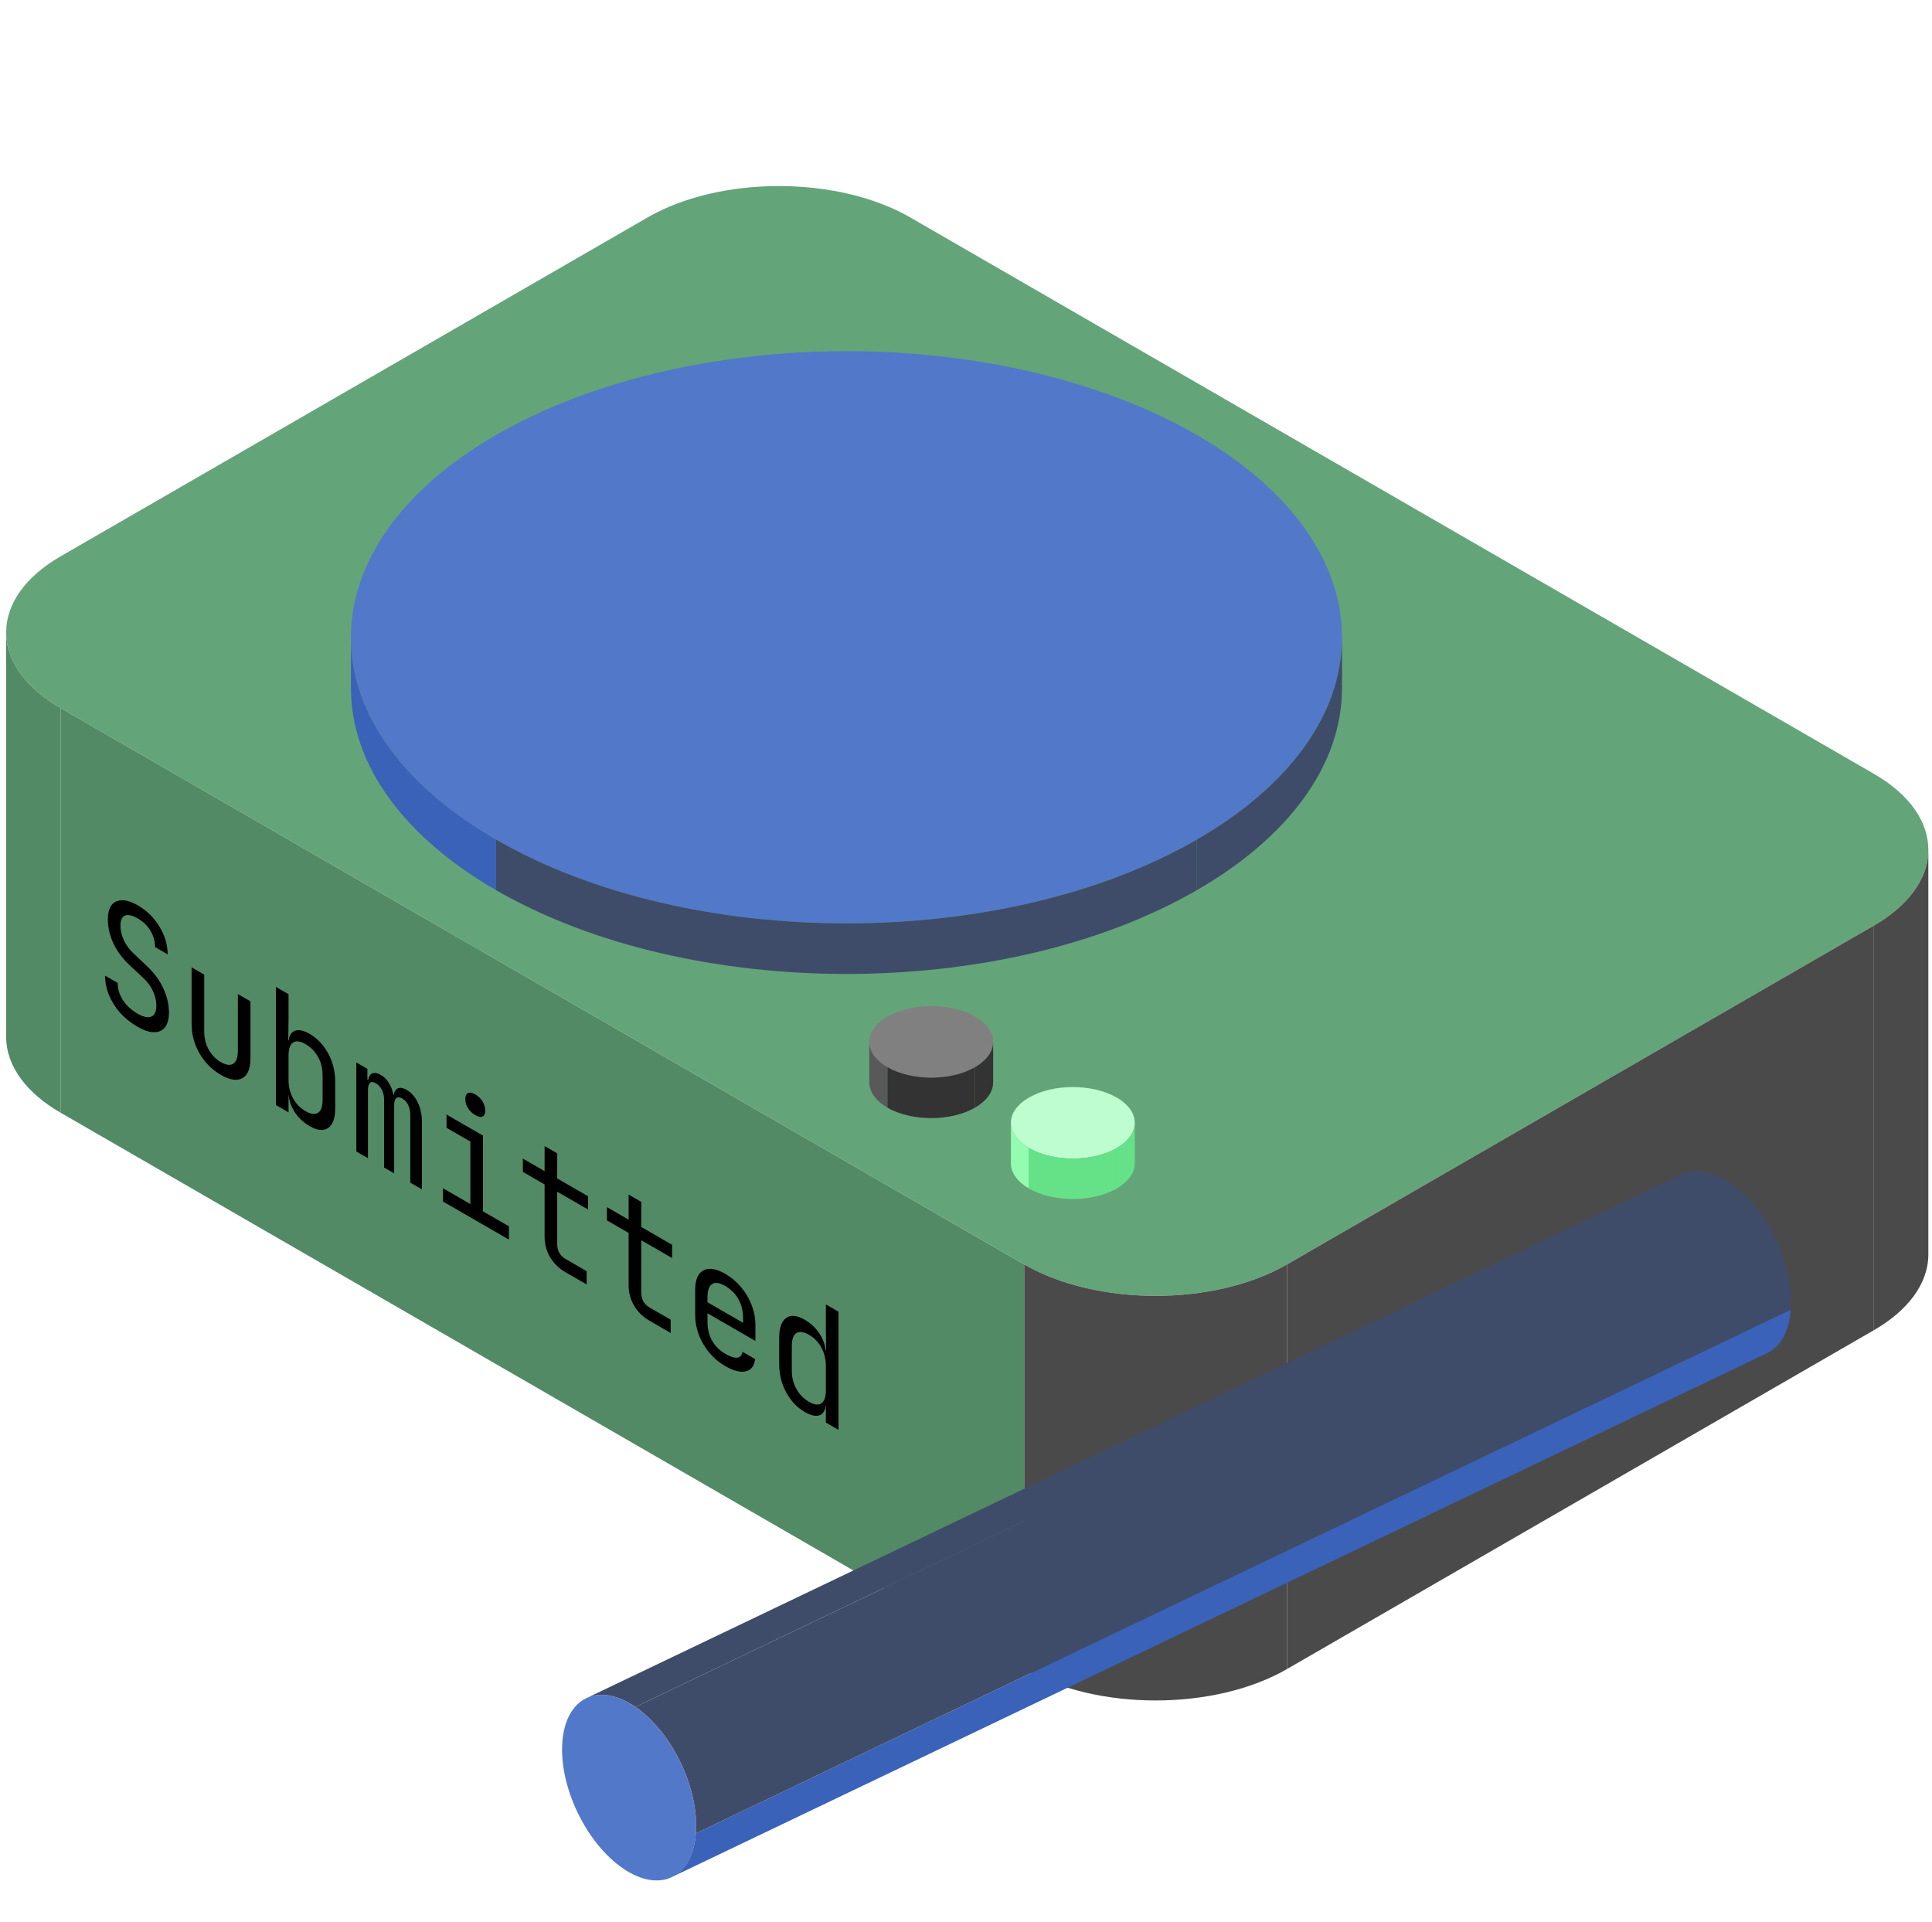 <svg width="191" height="190" viewBox="0 0 191 190" fill="none" xmlns="http://www.w3.org/2000/svg">
<path d="M64.014 21.5C71.188 17.358 82.82 17.358 89.995 21.5L185.258 76.5C192.432 80.642 192.432 87.358 185.258 91.5L127.234 125C120.059 129.142 108.427 129.142 101.253 125L5.99 70C-1.184 65.858 -1.184 59.142 5.99 55L64.014 21.5Z" fill="#64A479"/>
<rect width="110" height="40" transform="matrix(0.866 0.5 0 1 5.99 70)" fill="#528A65"/>
<rect width="67" height="40" transform="matrix(0.866 -0.5 0 1 127.234 125)" fill="#4A4A4A"/>
<path d="M0.609 62.5C0.609 65.429 2.666 68.081 5.99 70V110C2.666 108.081 0.609 105.429 0.609 102.5V62.5Z" fill="#528A65"/>
<path d="M101.253 125C108.427 129.142 120.059 129.142 127.234 125V165C120.059 169.142 108.427 169.142 101.253 165V125Z" fill="#4A4A4A"/>
<path d="M190.639 84C190.639 86.929 188.582 89.581 185.258 91.5V131.5C188.582 129.581 190.639 126.929 190.639 124V84Z" fill="#4A4A4A"/>
<circle cx="40" cy="40" r="40" transform="matrix(0.866 0.5 -0.866 0.5 83.684 23)" fill="#5278CA"/>
<path d="M34.694 63C34.694 70.811 40.177 77.882 49.043 83V88C40.177 82.882 34.694 75.811 34.694 68V63Z" fill="#3962B8"/>
<path d="M49.043 83C68.175 94.046 99.193 94.046 118.325 83V88C99.193 99.046 68.175 99.046 49.043 88V83Z" fill="#3E4C69"/>
<path d="M132.673 63C132.673 70.811 127.19 77.882 118.325 83V88C127.19 82.882 132.673 75.811 132.673 68V63Z" fill="#3E4C69"/>
<path d="M13.599 101.506C12.934 101.122 12.361 100.663 11.881 100.13C11.41 99.602 11.045 99.023 10.786 98.394C10.528 97.765 10.394 97.117 10.384 96.45L11.632 97.17C11.632 97.757 11.803 98.319 12.144 98.858C12.495 99.402 12.98 99.853 13.599 100.21C14.181 100.546 14.634 100.642 14.957 100.498C15.29 100.359 15.456 99.997 15.456 99.41C15.456 98.941 15.345 98.466 15.123 97.986C14.911 97.511 14.601 97.087 14.195 96.714L12.823 95.426C12.13 94.781 11.595 94.061 11.216 93.266C10.846 92.477 10.662 91.693 10.662 90.914C10.662 90.285 10.782 89.81 11.022 89.49C11.271 89.165 11.618 89.002 12.061 89.002C12.505 88.991 13.027 89.159 13.627 89.506C14.514 90.018 15.225 90.717 15.761 91.602C16.297 92.477 16.569 93.391 16.578 94.346L15.331 93.626C15.331 93.05 15.179 92.514 14.874 92.018C14.578 91.517 14.158 91.109 13.613 90.794C13.077 90.485 12.657 90.391 12.352 90.514C12.056 90.642 11.909 90.973 11.909 91.506C11.909 91.986 12.02 92.466 12.241 92.946C12.463 93.426 12.782 93.861 13.197 94.25L14.583 95.562C15.257 96.197 15.779 96.914 16.149 97.714C16.518 98.514 16.703 99.309 16.703 100.098C16.703 100.738 16.574 101.223 16.315 101.554C16.056 101.885 15.691 102.047 15.22 102.042C14.758 102.042 14.218 101.863 13.599 101.506ZM21.838 106.263C20.961 105.756 20.259 105.052 19.732 104.151C19.206 103.239 18.942 102.266 18.942 101.231V95.631L20.189 96.351V101.951C20.189 102.612 20.337 103.215 20.633 103.759C20.928 104.292 21.33 104.706 21.838 104.999C22.356 105.298 22.762 105.351 23.058 105.159C23.363 104.962 23.515 104.532 23.515 103.871V98.271L24.762 98.991V104.591C24.762 105.626 24.494 106.292 23.958 106.591C23.423 106.879 22.716 106.77 21.838 106.263ZM30.604 111.324C29.976 110.961 29.473 110.478 29.094 109.876C28.715 109.262 28.526 108.62 28.526 107.948L28.775 108.428L28.526 108.284V109.964L27.279 109.244V97.564L28.526 98.284V100.844L28.498 102.828L28.775 102.988L28.526 103.18C28.526 102.518 28.715 102.1 29.094 101.924C29.482 101.753 29.985 101.846 30.604 102.204C31.371 102.646 31.985 103.294 32.447 104.148C32.909 105.001 33.14 105.934 33.14 106.948V109.524C33.14 110.526 32.909 111.188 32.447 111.508C31.985 111.828 31.371 111.766 30.604 111.324ZM30.188 109.836C30.715 110.14 31.131 110.198 31.435 110.012C31.74 109.825 31.893 109.39 31.893 108.708V106.308C31.893 105.625 31.74 105.014 31.435 104.476C31.131 103.937 30.715 103.516 30.188 103.212C29.68 102.918 29.274 102.87 28.969 103.068C28.673 103.27 28.526 103.702 28.526 104.364V106.764C28.526 107.425 28.673 108.028 28.969 108.572C29.274 109.121 29.68 109.542 30.188 109.836ZM35.227 113.833V105.033L36.321 105.665V106.721L36.571 106.865L36.377 107.137C36.377 106.646 36.488 106.321 36.709 106.161C36.94 106.006 37.25 106.041 37.638 106.265C38.063 106.51 38.391 106.881 38.621 107.377C38.852 107.873 38.968 108.451 38.968 109.113L38.594 108.033L39.176 108.369L38.913 108.601C38.913 108.11 39.028 107.787 39.259 107.633C39.499 107.483 39.813 107.521 40.201 107.745C40.681 108.022 41.051 108.443 41.31 109.009C41.578 109.579 41.712 110.206 41.712 110.889V117.577L40.561 116.913V110.209C40.561 109.846 40.492 109.523 40.354 109.241C40.224 108.963 40.03 108.75 39.772 108.601C39.522 108.457 39.324 108.443 39.176 108.561C39.037 108.673 38.968 108.91 38.968 109.273V115.993L37.97 115.417V108.713C37.97 108.339 37.896 108.014 37.749 107.737C37.61 107.454 37.411 107.238 37.153 107.089C36.894 106.939 36.7 106.929 36.571 107.057C36.441 107.174 36.377 107.414 36.377 107.777V114.497L35.227 113.833ZM43.798 118.782V117.47L46.5 119.03V112.854L44.145 111.494V110.182L47.748 112.262V119.75L50.311 121.23V122.542L43.798 118.782ZM46.985 110.238C46.681 110.062 46.44 109.832 46.265 109.55C46.089 109.267 46.002 108.971 46.002 108.662C46.002 108.342 46.089 108.142 46.265 108.062C46.44 107.971 46.681 108.014 46.985 108.19C47.29 108.366 47.53 108.6 47.706 108.894C47.881 109.176 47.969 109.478 47.969 109.798C47.969 110.107 47.881 110.302 47.706 110.382C47.53 110.462 47.29 110.414 46.985 110.238ZM55.917 125.778C55.261 125.4 54.749 124.901 54.379 124.282C54.019 123.669 53.839 122.994 53.839 122.258V117.09L51.691 115.85V114.538L53.839 115.778V113.298L55.086 114.018V116.498L58.134 118.258V119.57L55.086 117.81V122.978C55.086 123.65 55.363 124.146 55.917 124.466L57.996 125.666V126.978L55.917 125.778ZM64.226 130.575C63.57 130.197 63.057 129.698 62.688 129.079C62.327 128.466 62.147 127.791 62.147 127.055V121.887L60 120.647V119.335L62.147 120.575V118.095L63.394 118.815V121.295L66.443 123.055V124.367L63.394 122.607V127.775C63.394 128.447 63.672 128.943 64.226 129.263L66.304 130.463V131.775L64.226 130.575ZM71.703 135.052C71.102 134.706 70.576 134.263 70.123 133.724C69.68 133.191 69.333 132.602 69.084 131.956C68.844 131.306 68.724 130.644 68.724 129.972V127.572C68.724 126.89 68.844 126.367 69.084 126.004C69.333 125.647 69.68 125.458 70.123 125.436C70.576 125.42 71.102 125.586 71.703 125.932C72.303 126.279 72.825 126.719 73.269 127.252C73.721 127.791 74.068 128.38 74.308 129.02C74.557 129.666 74.682 130.33 74.682 131.012V132.564L69.943 129.828V130.676C69.943 131.37 70.096 131.991 70.4 132.54C70.705 133.079 71.139 133.511 71.703 133.836C72.183 134.114 72.571 134.242 72.867 134.22C73.162 134.188 73.343 133.994 73.407 133.636L74.654 134.356C74.571 135.044 74.257 135.45 73.712 135.572C73.176 135.69 72.507 135.516 71.703 135.052ZM73.463 130.9V130.308C73.463 129.615 73.31 128.994 73.005 128.444C72.71 127.9 72.275 127.463 71.703 127.132C71.139 126.807 70.705 126.743 70.4 126.94C70.096 127.138 69.943 127.583 69.943 128.276V128.74L73.56 130.828L73.463 130.9ZM79.568 139.593C78.81 139.156 78.196 138.508 77.725 137.649C77.263 136.796 77.032 135.868 77.032 134.865V132.289C77.032 131.276 77.263 130.609 77.725 130.289C78.187 129.969 78.801 130.03 79.568 130.473C80.196 130.836 80.699 131.324 81.078 131.937C81.457 132.55 81.646 133.188 81.646 133.849L81.397 133.369L81.674 133.529L81.646 131.513V128.953L82.893 129.673V141.353L81.646 140.633V138.953L81.397 138.809L81.646 138.617C81.646 139.289 81.457 139.713 81.078 139.889C80.699 140.054 80.196 139.956 79.568 139.593ZM79.984 138.585C80.501 138.884 80.907 138.932 81.203 138.729C81.499 138.526 81.646 138.094 81.646 137.433V135.033C81.646 134.372 81.499 133.769 81.203 133.225C80.907 132.681 80.501 132.26 79.984 131.961C79.457 131.657 79.041 131.598 78.737 131.785C78.432 131.972 78.279 132.406 78.279 133.089V135.489C78.279 136.172 78.432 136.782 78.737 137.321C79.041 137.86 79.457 138.281 79.984 138.585Z" fill="black"/>
<circle cx="5" cy="5" r="5" transform="matrix(0.866 0.5 -0.866 0.5 106.062 106)" fill="#BDFDCF"/>
<path d="M99.939 111C99.939 111.976 100.624 112.86 101.732 113.5V117.5C100.624 116.86 99.939 115.976 99.939 115V111Z" fill="#93FCB1"/>
<path d="M101.732 113.5C104.123 114.881 108.001 114.881 110.392 113.5V117.5C108.001 118.881 104.123 118.881 101.732 117.5V113.5Z" fill="#65E188"/>
<path d="M112.186 111C112.186 111.976 111.5 112.86 110.392 113.5V117.5C111.5 116.86 112.186 115.976 112.186 115V111Z" fill="#65E188"/>
<circle cx="5" cy="5" r="5" transform="matrix(0.866 0.5 -0.866 0.5 92.062 98)" fill="#808080"/>
<path d="M85.939 103C85.939 103.976 86.624 104.86 87.732 105.5V109.5C86.624 108.86 85.939 107.976 85.939 107V103Z" fill="#595959"/>
<path d="M87.732 105.5C90.123 106.881 94.001 106.881 96.392 105.5V109.5C94.001 110.881 90.123 110.881 87.732 109.5V105.5Z" fill="#333333"/>
<path d="M98.186 103C98.186 103.976 97.5 104.86 96.392 105.5V109.5C97.5 108.86 98.186 107.976 98.186 107V103Z" fill="#333333"/>
<circle cx="8" cy="8" r="8" transform="matrix(0.077 -0.997 0.825 0.566 54.979 180.173)" fill="#5278CA"/>
<path d="M66.424 185.56C67.833 184.886 68.636 183.286 68.794 181.245L177.047 129.465C176.889 131.506 176.086 133.106 174.677 133.78L66.424 185.56Z" fill="#3962B8"/>
<path d="M68.794 181.245C69.136 176.84 66.459 171.244 62.815 168.745L171.068 116.965C174.712 119.463 177.389 125.06 177.047 129.465L68.794 181.245Z" fill="#3E4C69"/>
<path d="M57.968 167.882C59.377 167.208 61.126 167.587 62.815 168.745L171.068 116.965C169.379 115.807 167.63 115.428 166.221 116.102L57.968 167.882Z" fill="#3E4C69"/>
</svg>
